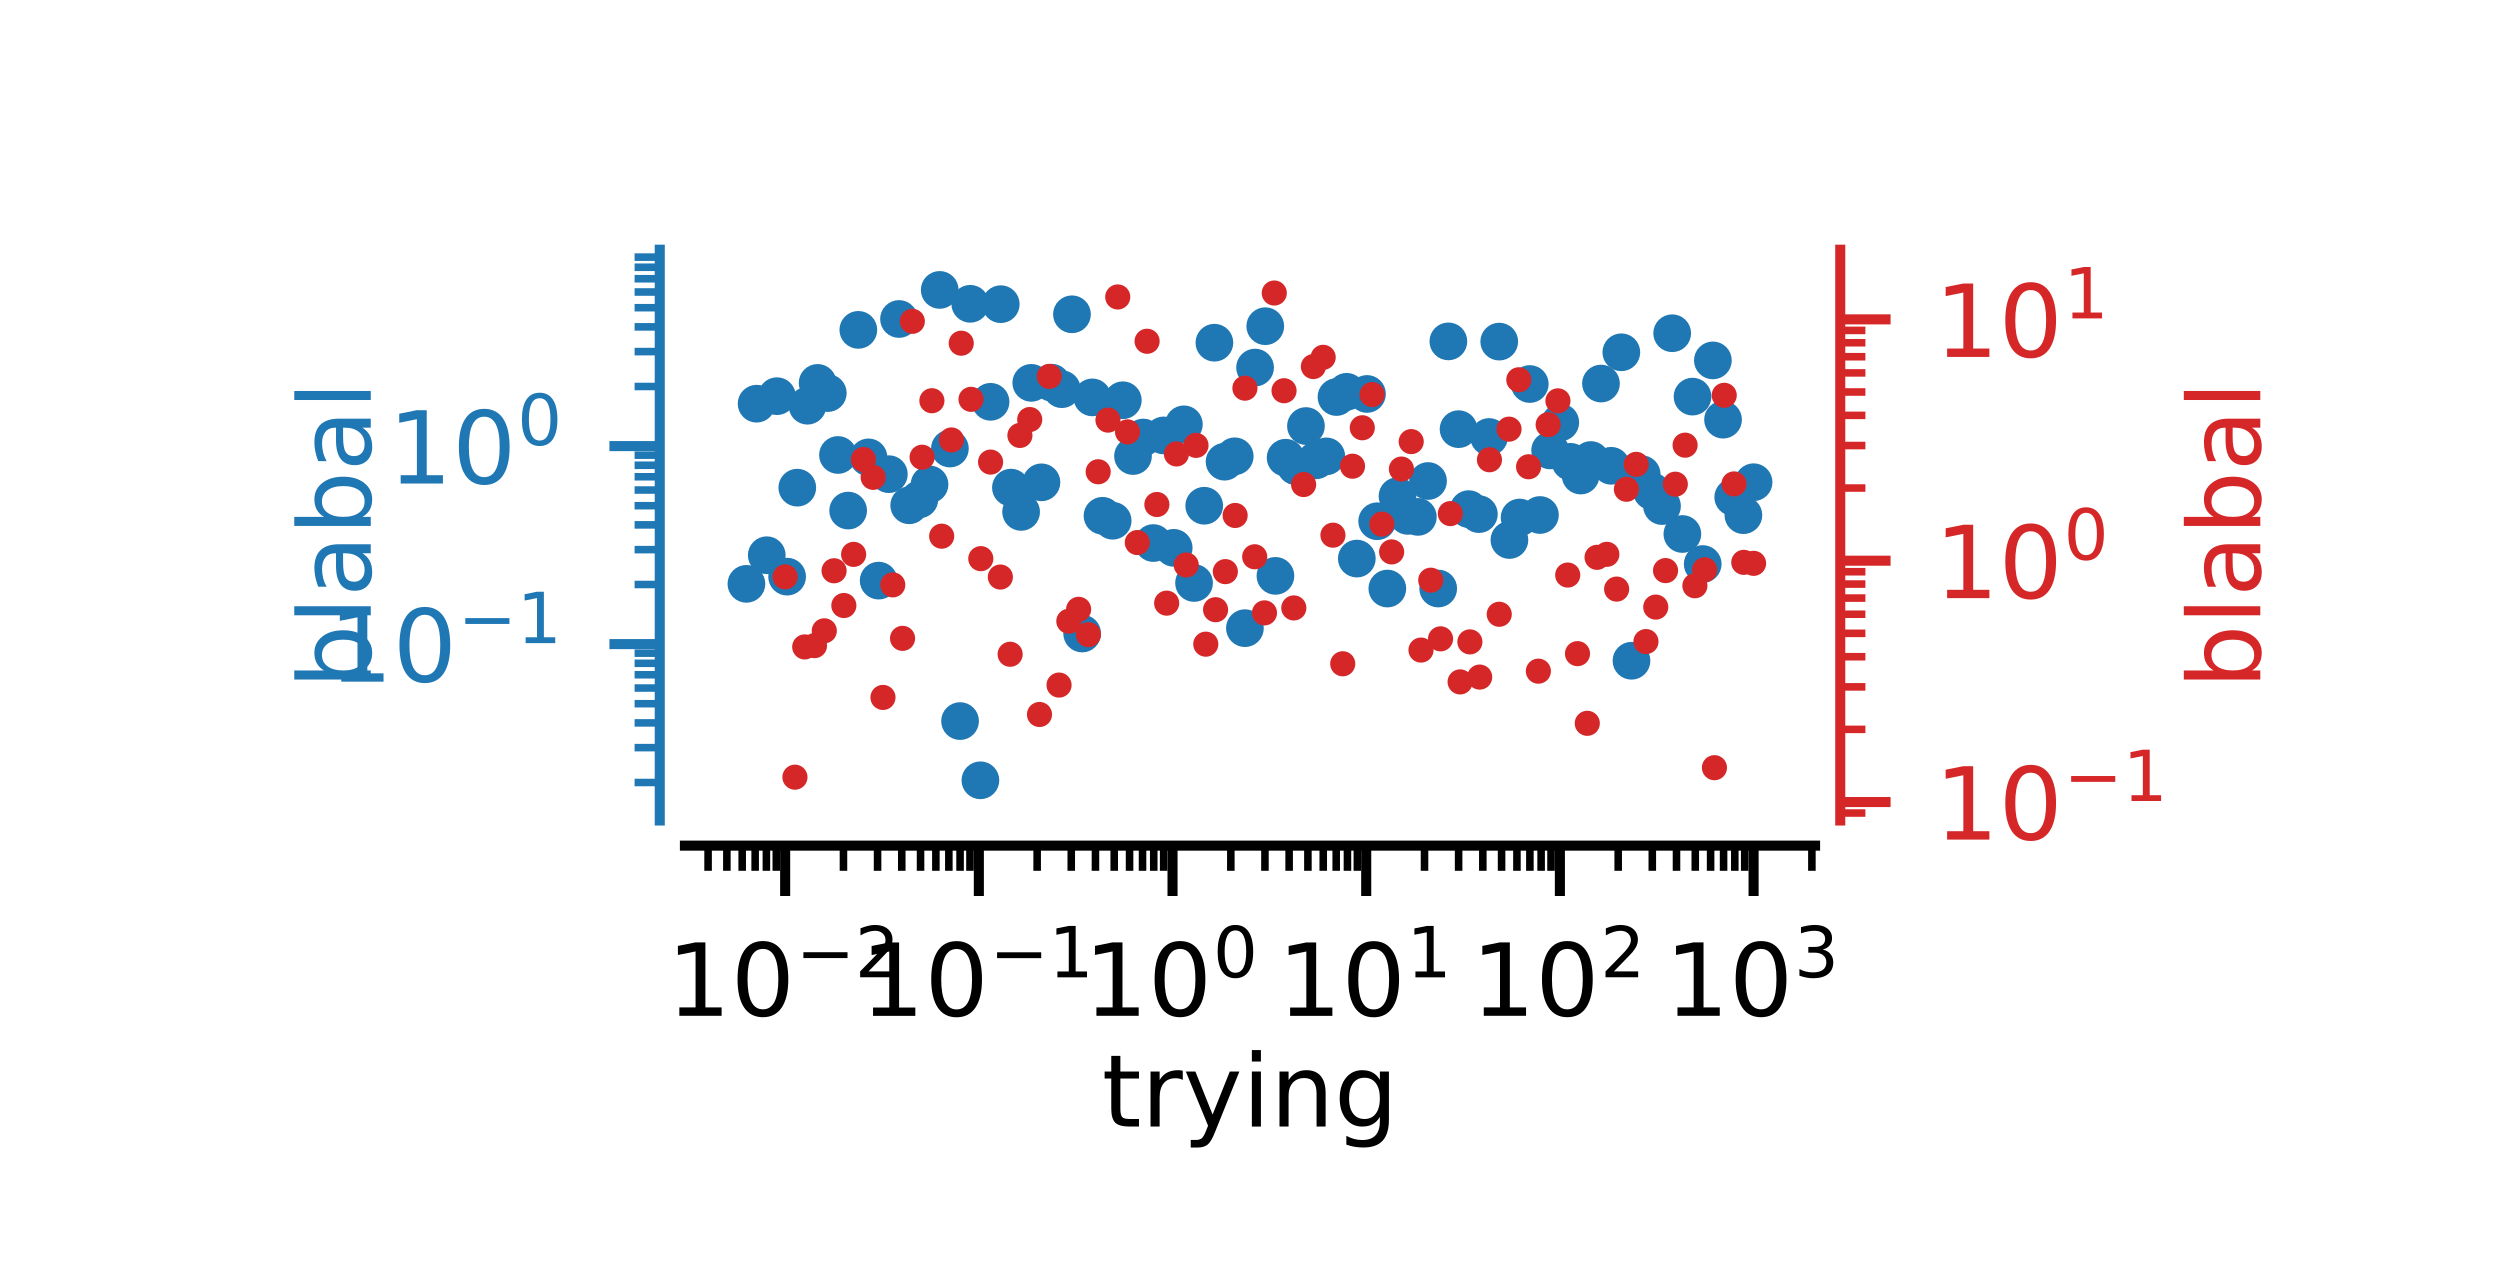 <?xml version="1.0" encoding="utf-8" standalone="no"?>
<!DOCTYPE svg PUBLIC "-//W3C//DTD SVG 1.1//EN"
  "http://www.w3.org/Graphics/SVG/1.1/DTD/svg11.dtd">
<!-- Created with matplotlib (https://matplotlib.org/) -->
<svg height="102.047pt" version="1.1" viewBox="0 0 198.652 102.047" width="198.652pt" xmlns="http://www.w3.org/2000/svg" xmlns:xlink="http://www.w3.org/1999/xlink">
 <defs>
  <style type="text/css">
*{stroke-linecap:butt;stroke-linejoin:round;}
  </style>
 </defs>
 <g id="figure_1">
  <g id="patch_1">
   <path d="M 0 102.047 
L 198.652 102.047 
L 198.652 0 
L 0 0 
z
" style="fill:#ffffff;"/>
  </g>
  <g id="axes_1">
   <g id="patch_2">
    <path d="M 54.425 65.197 
L 144.227 65.197 
L 144.227 19.843 
L 54.425 19.843 
z
" style="fill:#ffffff;"/>
   </g>
   <g id="matplotlib.axis_1">
    <g id="xtick_1">
     <g id="line2d_1">
      <defs>
       <path d="M 0 0 
L 0 4 
" id="m42b77b28a2" style="stroke:#000000;stroke-width:0.8;"/>
      </defs>
      <g>
       <use style="stroke:#000000;stroke-width:0.8;" x="62.389" xlink:href="#m42b77b28a2" y="67.197"/>
      </g>
     </g>
     <g id="text_1">
      <!-- $10^{-2}$ -->
      <defs>
       <path d="M 12.406 8.297 
L 28.516 8.297 
L 28.516 63.922 
L 10.984 60.406 
L 10.984 69.391 
L 28.422 72.906 
L 38.281 72.906 
L 38.281 8.297 
L 54.391 8.297 
L 54.391 0 
L 12.406 0 
z
" id="DejaVuSans-49"/>
       <path d="M 31.781 66.406 
Q 24.172 66.406 20.328 58.906 
Q 16.5 51.422 16.5 36.375 
Q 16.5 21.391 20.328 13.891 
Q 24.172 6.391 31.781 6.391 
Q 39.453 6.391 43.281 13.891 
Q 47.125 21.391 47.125 36.375 
Q 47.125 51.422 43.281 58.906 
Q 39.453 66.406 31.781 66.406 
z
M 31.781 74.219 
Q 44.047 74.219 50.516 64.516 
Q 56.984 54.828 56.984 36.375 
Q 56.984 17.969 50.516 8.266 
Q 44.047 -1.422 31.781 -1.422 
Q 19.531 -1.422 13.062 8.266 
Q 6.594 17.969 6.594 36.375 
Q 6.594 54.828 13.062 64.516 
Q 19.531 74.219 31.781 74.219 
z
" id="DejaVuSans-48"/>
       <path d="M 10.594 35.5 
L 73.188 35.5 
L 73.188 27.203 
L 10.594 27.203 
z
" id="DejaVuSans-8722"/>
       <path d="M 19.188 8.297 
L 53.609 8.297 
L 53.609 0 
L 7.328 0 
L 7.328 8.297 
Q 12.938 14.109 22.625 23.891 
Q 32.328 33.688 34.812 36.531 
Q 39.547 41.844 41.422 45.531 
Q 43.312 49.219 43.312 52.781 
Q 43.312 58.594 39.234 62.25 
Q 35.156 65.922 28.609 65.922 
Q 23.969 65.922 18.812 64.312 
Q 13.672 62.703 7.812 59.422 
L 7.812 69.391 
Q 13.766 71.781 18.938 73 
Q 24.125 74.219 28.422 74.219 
Q 39.75 74.219 46.484 68.547 
Q 53.219 62.891 53.219 53.422 
Q 53.219 48.922 51.531 44.891 
Q 49.859 40.875 45.406 35.406 
Q 44.188 33.984 37.641 27.219 
Q 31.109 20.453 19.188 8.297 
z
" id="DejaVuSans-50"/>
      </defs>
      <g transform="translate(52.989 80.776)scale(0.08 -0.08)">
       <use transform="translate(0 0.766)" xlink:href="#DejaVuSans-49"/>
       <use transform="translate(63.623 0.766)" xlink:href="#DejaVuSans-48"/>
       <use transform="translate(128.203 39.047)scale(0.7)" xlink:href="#DejaVuSans-8722"/>
       <use transform="translate(186.855 39.047)scale(0.7)" xlink:href="#DejaVuSans-50"/>
      </g>
     </g>
    </g>
    <g id="xtick_2">
     <g id="line2d_2">
      <g>
       <use style="stroke:#000000;stroke-width:0.8;" x="77.78" xlink:href="#m42b77b28a2" y="67.197"/>
      </g>
     </g>
     <g id="text_2">
      <!-- $10^{-1}$ -->
      <g transform="translate(68.38 80.776)scale(0.08 -0.08)">
       <use transform="translate(0 0.684)" xlink:href="#DejaVuSans-49"/>
       <use transform="translate(63.623 0.684)" xlink:href="#DejaVuSans-48"/>
       <use transform="translate(128.203 38.966)scale(0.7)" xlink:href="#DejaVuSans-8722"/>
       <use transform="translate(186.855 38.966)scale(0.7)" xlink:href="#DejaVuSans-49"/>
      </g>
     </g>
    </g>
    <g id="xtick_3">
     <g id="line2d_3">
      <g>
       <use style="stroke:#000000;stroke-width:0.8;" x="93.17" xlink:href="#m42b77b28a2" y="67.197"/>
      </g>
     </g>
     <g id="text_3">
      <!-- $10^{0}$ -->
      <g transform="translate(86.13 80.776)scale(0.08 -0.08)">
       <use transform="translate(0 0.766)" xlink:href="#DejaVuSans-49"/>
       <use transform="translate(63.623 0.766)" xlink:href="#DejaVuSans-48"/>
       <use transform="translate(128.203 39.047)scale(0.7)" xlink:href="#DejaVuSans-48"/>
      </g>
     </g>
    </g>
    <g id="xtick_4">
     <g id="line2d_4">
      <g>
       <use style="stroke:#000000;stroke-width:0.8;" x="108.56" xlink:href="#m42b77b28a2" y="67.197"/>
      </g>
     </g>
     <g id="text_4">
      <!-- $10^{1}$ -->
      <g transform="translate(101.52 80.776)scale(0.08 -0.08)">
       <use transform="translate(0 0.684)" xlink:href="#DejaVuSans-49"/>
       <use transform="translate(63.623 0.684)" xlink:href="#DejaVuSans-48"/>
       <use transform="translate(128.203 38.966)scale(0.7)" xlink:href="#DejaVuSans-49"/>
      </g>
     </g>
    </g>
    <g id="xtick_5">
     <g id="line2d_5">
      <g>
       <use style="stroke:#000000;stroke-width:0.8;" x="123.95" xlink:href="#m42b77b28a2" y="67.197"/>
      </g>
     </g>
     <g id="text_5">
      <!-- $10^{2}$ -->
      <g transform="translate(116.91 80.776)scale(0.08 -0.08)">
       <use transform="translate(0 0.766)" xlink:href="#DejaVuSans-49"/>
       <use transform="translate(63.623 0.766)" xlink:href="#DejaVuSans-48"/>
       <use transform="translate(128.203 39.047)scale(0.7)" xlink:href="#DejaVuSans-50"/>
      </g>
     </g>
    </g>
    <g id="xtick_6">
     <g id="line2d_6">
      <g>
       <use style="stroke:#000000;stroke-width:0.8;" x="139.341" xlink:href="#m42b77b28a2" y="67.197"/>
      </g>
     </g>
     <g id="text_6">
      <!-- $10^{3}$ -->
      <defs>
       <path d="M 40.578 39.312 
Q 47.656 37.797 51.625 33 
Q 55.609 28.219 55.609 21.188 
Q 55.609 10.406 48.188 4.484 
Q 40.766 -1.422 27.094 -1.422 
Q 22.516 -1.422 17.656 -0.516 
Q 12.797 0.391 7.625 2.203 
L 7.625 11.719 
Q 11.719 9.328 16.594 8.109 
Q 21.484 6.891 26.812 6.891 
Q 36.078 6.891 40.938 10.547 
Q 45.797 14.203 45.797 21.188 
Q 45.797 27.641 41.281 31.266 
Q 36.766 34.906 28.719 34.906 
L 20.219 34.906 
L 20.219 43.016 
L 29.109 43.016 
Q 36.375 43.016 40.234 45.922 
Q 44.094 48.828 44.094 54.297 
Q 44.094 59.906 40.109 62.906 
Q 36.141 65.922 28.719 65.922 
Q 24.656 65.922 20.016 65.031 
Q 15.375 64.156 9.812 62.312 
L 9.812 71.094 
Q 15.438 72.656 20.344 73.438 
Q 25.25 74.219 29.594 74.219 
Q 40.828 74.219 47.359 69.109 
Q 53.906 64.016 53.906 55.328 
Q 53.906 49.266 50.438 45.094 
Q 46.969 40.922 40.578 39.312 
z
" id="DejaVuSans-51"/>
      </defs>
      <g transform="translate(132.301 80.776)scale(0.08 -0.08)">
       <use transform="translate(0 0.766)" xlink:href="#DejaVuSans-49"/>
       <use transform="translate(63.623 0.766)" xlink:href="#DejaVuSans-48"/>
       <use transform="translate(128.203 39.047)scale(0.7)" xlink:href="#DejaVuSans-51"/>
      </g>
     </g>
    </g>
    <g id="xtick_7">
     <g id="line2d_7">
      <defs>
       <path d="M 0 0 
L 0 2 
" id="m2282dc7597" style="stroke:#000000;stroke-width:0.6;"/>
      </defs>
      <g>
       <use style="stroke:#000000;stroke-width:0.6;" x="56.265" xlink:href="#m2282dc7597" y="67.197"/>
      </g>
     </g>
    </g>
    <g id="xtick_8">
     <g id="line2d_8">
      <g>
       <use style="stroke:#000000;stroke-width:0.6;" x="57.757" xlink:href="#m2282dc7597" y="67.197"/>
      </g>
     </g>
    </g>
    <g id="xtick_9">
     <g id="line2d_9">
      <g>
       <use style="stroke:#000000;stroke-width:0.6;" x="58.975" xlink:href="#m2282dc7597" y="67.197"/>
      </g>
     </g>
    </g>
    <g id="xtick_10">
     <g id="line2d_10">
      <g>
       <use style="stroke:#000000;stroke-width:0.6;" x="60.005" xlink:href="#m2282dc7597" y="67.197"/>
      </g>
     </g>
    </g>
    <g id="xtick_11">
     <g id="line2d_11">
      <g>
       <use style="stroke:#000000;stroke-width:0.6;" x="60.898" xlink:href="#m2282dc7597" y="67.197"/>
      </g>
     </g>
    </g>
    <g id="xtick_12">
     <g id="line2d_12">
      <g>
       <use style="stroke:#000000;stroke-width:0.6;" x="61.685" xlink:href="#m2282dc7597" y="67.197"/>
      </g>
     </g>
    </g>
    <g id="xtick_13">
     <g id="line2d_13">
      <g>
       <use style="stroke:#000000;stroke-width:0.6;" x="67.022" xlink:href="#m2282dc7597" y="67.197"/>
      </g>
     </g>
    </g>
    <g id="xtick_14">
     <g id="line2d_14">
      <g>
       <use style="stroke:#000000;stroke-width:0.6;" x="69.732" xlink:href="#m2282dc7597" y="67.197"/>
      </g>
     </g>
    </g>
    <g id="xtick_15">
     <g id="line2d_15">
      <g>
       <use style="stroke:#000000;stroke-width:0.6;" x="71.655" xlink:href="#m2282dc7597" y="67.197"/>
      </g>
     </g>
    </g>
    <g id="xtick_16">
     <g id="line2d_16">
      <g>
       <use style="stroke:#000000;stroke-width:0.6;" x="73.147" xlink:href="#m2282dc7597" y="67.197"/>
      </g>
     </g>
    </g>
    <g id="xtick_17">
     <g id="line2d_17">
      <g>
       <use style="stroke:#000000;stroke-width:0.6;" x="74.365" xlink:href="#m2282dc7597" y="67.197"/>
      </g>
     </g>
    </g>
    <g id="xtick_18">
     <g id="line2d_18">
      <g>
       <use style="stroke:#000000;stroke-width:0.6;" x="75.396" xlink:href="#m2282dc7597" y="67.197"/>
      </g>
     </g>
    </g>
    <g id="xtick_19">
     <g id="line2d_19">
      <g>
       <use style="stroke:#000000;stroke-width:0.6;" x="76.288" xlink:href="#m2282dc7597" y="67.197"/>
      </g>
     </g>
    </g>
    <g id="xtick_20">
     <g id="line2d_20">
      <g>
       <use style="stroke:#000000;stroke-width:0.6;" x="77.075" xlink:href="#m2282dc7597" y="67.197"/>
      </g>
     </g>
    </g>
    <g id="xtick_21">
     <g id="line2d_21">
      <g>
       <use style="stroke:#000000;stroke-width:0.6;" x="82.413" xlink:href="#m2282dc7597" y="67.197"/>
      </g>
     </g>
    </g>
    <g id="xtick_22">
     <g id="line2d_22">
      <g>
       <use style="stroke:#000000;stroke-width:0.6;" x="85.123" xlink:href="#m2282dc7597" y="67.197"/>
      </g>
     </g>
    </g>
    <g id="xtick_23">
     <g id="line2d_23">
      <g>
       <use style="stroke:#000000;stroke-width:0.6;" x="87.046" xlink:href="#m2282dc7597" y="67.197"/>
      </g>
     </g>
    </g>
    <g id="xtick_24">
     <g id="line2d_24">
      <g>
       <use style="stroke:#000000;stroke-width:0.6;" x="88.537" xlink:href="#m2282dc7597" y="67.197"/>
      </g>
     </g>
    </g>
    <g id="xtick_25">
     <g id="line2d_25">
      <g>
       <use style="stroke:#000000;stroke-width:0.6;" x="89.756" xlink:href="#m2282dc7597" y="67.197"/>
      </g>
     </g>
    </g>
    <g id="xtick_26">
     <g id="line2d_26">
      <g>
       <use style="stroke:#000000;stroke-width:0.6;" x="90.786" xlink:href="#m2282dc7597" y="67.197"/>
      </g>
     </g>
    </g>
    <g id="xtick_27">
     <g id="line2d_27">
      <g>
       <use style="stroke:#000000;stroke-width:0.6;" x="91.678" xlink:href="#m2282dc7597" y="67.197"/>
      </g>
     </g>
    </g>
    <g id="xtick_28">
     <g id="line2d_28">
      <g>
       <use style="stroke:#000000;stroke-width:0.6;" x="92.466" xlink:href="#m2282dc7597" y="67.197"/>
      </g>
     </g>
    </g>
    <g id="xtick_29">
     <g id="line2d_29">
      <g>
       <use style="stroke:#000000;stroke-width:0.6;" x="97.803" xlink:href="#m2282dc7597" y="67.197"/>
      </g>
     </g>
    </g>
    <g id="xtick_30">
     <g id="line2d_30">
      <g>
       <use style="stroke:#000000;stroke-width:0.6;" x="100.513" xlink:href="#m2282dc7597" y="67.197"/>
      </g>
     </g>
    </g>
    <g id="xtick_31">
     <g id="line2d_31">
      <g>
       <use style="stroke:#000000;stroke-width:0.6;" x="102.436" xlink:href="#m2282dc7597" y="67.197"/>
      </g>
     </g>
    </g>
    <g id="xtick_32">
     <g id="line2d_32">
      <g>
       <use style="stroke:#000000;stroke-width:0.6;" x="103.927" xlink:href="#m2282dc7597" y="67.197"/>
      </g>
     </g>
    </g>
    <g id="xtick_33">
     <g id="line2d_33">
      <g>
       <use style="stroke:#000000;stroke-width:0.6;" x="105.146" xlink:href="#m2282dc7597" y="67.197"/>
      </g>
     </g>
    </g>
    <g id="xtick_34">
     <g id="line2d_34">
      <g>
       <use style="stroke:#000000;stroke-width:0.6;" x="106.176" xlink:href="#m2282dc7597" y="67.197"/>
      </g>
     </g>
    </g>
    <g id="xtick_35">
     <g id="line2d_35">
      <g>
       <use style="stroke:#000000;stroke-width:0.6;" x="107.069" xlink:href="#m2282dc7597" y="67.197"/>
      </g>
     </g>
    </g>
    <g id="xtick_36">
     <g id="line2d_36">
      <g>
       <use style="stroke:#000000;stroke-width:0.6;" x="107.856" xlink:href="#m2282dc7597" y="67.197"/>
      </g>
     </g>
    </g>
    <g id="xtick_37">
     <g id="line2d_37">
      <g>
       <use style="stroke:#000000;stroke-width:0.6;" x="113.193" xlink:href="#m2282dc7597" y="67.197"/>
      </g>
     </g>
    </g>
    <g id="xtick_38">
     <g id="line2d_38">
      <g>
       <use style="stroke:#000000;stroke-width:0.6;" x="115.903" xlink:href="#m2282dc7597" y="67.197"/>
      </g>
     </g>
    </g>
    <g id="xtick_39">
     <g id="line2d_39">
      <g>
       <use style="stroke:#000000;stroke-width:0.6;" x="117.826" xlink:href="#m2282dc7597" y="67.197"/>
      </g>
     </g>
    </g>
    <g id="xtick_40">
     <g id="line2d_40">
      <g>
       <use style="stroke:#000000;stroke-width:0.6;" x="119.317" xlink:href="#m2282dc7597" y="67.197"/>
      </g>
     </g>
    </g>
    <g id="xtick_41">
     <g id="line2d_41">
      <g>
       <use style="stroke:#000000;stroke-width:0.6;" x="120.536" xlink:href="#m2282dc7597" y="67.197"/>
      </g>
     </g>
    </g>
    <g id="xtick_42">
     <g id="line2d_42">
      <g>
       <use style="stroke:#000000;stroke-width:0.6;" x="121.566" xlink:href="#m2282dc7597" y="67.197"/>
      </g>
     </g>
    </g>
    <g id="xtick_43">
     <g id="line2d_43">
      <g>
       <use style="stroke:#000000;stroke-width:0.6;" x="122.459" xlink:href="#m2282dc7597" y="67.197"/>
      </g>
     </g>
    </g>
    <g id="xtick_44">
     <g id="line2d_44">
      <g>
       <use style="stroke:#000000;stroke-width:0.6;" x="123.246" xlink:href="#m2282dc7597" y="67.197"/>
      </g>
     </g>
    </g>
    <g id="xtick_45">
     <g id="line2d_45">
      <g>
       <use style="stroke:#000000;stroke-width:0.6;" x="128.583" xlink:href="#m2282dc7597" y="67.197"/>
      </g>
     </g>
    </g>
    <g id="xtick_46">
     <g id="line2d_46">
      <g>
       <use style="stroke:#000000;stroke-width:0.6;" x="131.293" xlink:href="#m2282dc7597" y="67.197"/>
      </g>
     </g>
    </g>
    <g id="xtick_47">
     <g id="line2d_47">
      <g>
       <use style="stroke:#000000;stroke-width:0.6;" x="133.216" xlink:href="#m2282dc7597" y="67.197"/>
      </g>
     </g>
    </g>
    <g id="xtick_48">
     <g id="line2d_48">
      <g>
       <use style="stroke:#000000;stroke-width:0.6;" x="134.708" xlink:href="#m2282dc7597" y="67.197"/>
      </g>
     </g>
    </g>
    <g id="xtick_49">
     <g id="line2d_49">
      <g>
       <use style="stroke:#000000;stroke-width:0.6;" x="135.926" xlink:href="#m2282dc7597" y="67.197"/>
      </g>
     </g>
    </g>
    <g id="xtick_50">
     <g id="line2d_50">
      <g>
       <use style="stroke:#000000;stroke-width:0.6;" x="136.957" xlink:href="#m2282dc7597" y="67.197"/>
      </g>
     </g>
    </g>
    <g id="xtick_51">
     <g id="line2d_51">
      <g>
       <use style="stroke:#000000;stroke-width:0.6;" x="137.849" xlink:href="#m2282dc7597" y="67.197"/>
      </g>
     </g>
    </g>
    <g id="xtick_52">
     <g id="line2d_52">
      <g>
       <use style="stroke:#000000;stroke-width:0.6;" x="138.636" xlink:href="#m2282dc7597" y="67.197"/>
      </g>
     </g>
    </g>
    <g id="xtick_53">
     <g id="line2d_53">
      <g>
       <use style="stroke:#000000;stroke-width:0.6;" x="143.974" xlink:href="#m2282dc7597" y="67.197"/>
      </g>
     </g>
    </g>
    <g id="text_7">
     <!-- trying -->
     <defs>
      <path d="M 18.312 70.219 
L 18.312 54.688 
L 36.812 54.688 
L 36.812 47.703 
L 18.312 47.703 
L 18.312 18.016 
Q 18.312 11.328 20.141 9.422 
Q 21.969 7.516 27.594 7.516 
L 36.812 7.516 
L 36.812 0 
L 27.594 0 
Q 17.188 0 13.234 3.875 
Q 9.281 7.766 9.281 18.016 
L 9.281 47.703 
L 2.688 47.703 
L 2.688 54.688 
L 9.281 54.688 
L 9.281 70.219 
z
" id="DejaVuSans-116"/>
      <path d="M 41.109 46.297 
Q 39.594 47.172 37.812 47.578 
Q 36.031 48 33.891 48 
Q 26.266 48 22.188 43.047 
Q 18.109 38.094 18.109 28.812 
L 18.109 0 
L 9.078 0 
L 9.078 54.688 
L 18.109 54.688 
L 18.109 46.188 
Q 20.953 51.172 25.484 53.578 
Q 30.031 56 36.531 56 
Q 37.453 56 38.578 55.875 
Q 39.703 55.766 41.062 55.516 
z
" id="DejaVuSans-114"/>
      <path d="M 32.172 -5.078 
Q 28.375 -14.844 24.75 -17.812 
Q 21.141 -20.797 15.094 -20.797 
L 7.906 -20.797 
L 7.906 -13.281 
L 13.188 -13.281 
Q 16.891 -13.281 18.938 -11.516 
Q 21 -9.766 23.484 -3.219 
L 25.094 0.875 
L 2.984 54.688 
L 12.5 54.688 
L 29.594 11.922 
L 46.688 54.688 
L 56.203 54.688 
z
" id="DejaVuSans-121"/>
      <path d="M 9.422 54.688 
L 18.406 54.688 
L 18.406 0 
L 9.422 0 
z
M 9.422 75.984 
L 18.406 75.984 
L 18.406 64.594 
L 9.422 64.594 
z
" id="DejaVuSans-105"/>
      <path d="M 54.891 33.016 
L 54.891 0 
L 45.906 0 
L 45.906 32.719 
Q 45.906 40.484 42.875 44.328 
Q 39.844 48.188 33.797 48.188 
Q 26.516 48.188 22.312 43.547 
Q 18.109 38.922 18.109 30.906 
L 18.109 0 
L 9.078 0 
L 9.078 54.688 
L 18.109 54.688 
L 18.109 46.188 
Q 21.344 51.125 25.703 53.562 
Q 30.078 56 35.797 56 
Q 45.219 56 50.047 50.172 
Q 54.891 44.344 54.891 33.016 
z
" id="DejaVuSans-110"/>
      <path d="M 45.406 27.984 
Q 45.406 37.75 41.375 43.109 
Q 37.359 48.484 30.078 48.484 
Q 22.859 48.484 18.828 43.109 
Q 14.797 37.75 14.797 27.984 
Q 14.797 18.266 18.828 12.891 
Q 22.859 7.516 30.078 7.516 
Q 37.359 7.516 41.375 12.891 
Q 45.406 18.266 45.406 27.984 
z
M 54.391 6.781 
Q 54.391 -7.172 48.188 -13.984 
Q 42 -20.797 29.203 -20.797 
Q 24.469 -20.797 20.266 -20.094 
Q 16.062 -19.391 12.109 -17.922 
L 12.109 -9.188 
Q 16.062 -11.328 19.922 -12.344 
Q 23.781 -13.375 27.781 -13.375 
Q 36.625 -13.375 41.016 -8.766 
Q 45.406 -4.156 45.406 5.172 
L 45.406 9.625 
Q 42.625 4.781 38.281 2.391 
Q 33.938 0 27.875 0 
Q 17.828 0 11.672 7.656 
Q 5.516 15.328 5.516 27.984 
Q 5.516 40.672 11.672 48.328 
Q 17.828 56 27.875 56 
Q 33.938 56 38.281 53.609 
Q 42.625 51.219 45.406 46.391 
L 45.406 54.688 
L 54.391 54.688 
z
" id="DejaVuSans-103"/>
     </defs>
     <g transform="translate(87.56 89.518)scale(0.08 -0.08)">
      <use xlink:href="#DejaVuSans-116"/>
      <use x="39.209" xlink:href="#DejaVuSans-114"/>
      <use x="80.322" xlink:href="#DejaVuSans-121"/>
      <use x="139.502" xlink:href="#DejaVuSans-105"/>
      <use x="167.285" xlink:href="#DejaVuSans-110"/>
      <use x="230.664" xlink:href="#DejaVuSans-103"/>
     </g>
    </g>
   </g>
   <g id="matplotlib.axis_2">
    <g id="ytick_1">
     <g id="line2d_54">
      <defs>
       <path d="M 0 0 
L -4 0 
" id="m9ad2c0c5bc" style="stroke:#1f77b4;stroke-width:0.8;"/>
      </defs>
      <g>
       <use style="fill:#1f77b4;stroke:#1f77b4;stroke-width:0.8;" x="52.425" xlink:href="#m9ad2c0c5bc" y="51.18"/>
      </g>
     </g>
     <g id="text_8">
      <!-- $\mathdefault{10^{-1}}$ -->
      <g style="fill:#1f77b4;" transform="translate(26.125 54.22)scale(0.08 -0.08)">
       <use transform="translate(0 0.684)" xlink:href="#DejaVuSans-49"/>
       <use transform="translate(63.623 0.684)" xlink:href="#DejaVuSans-48"/>
       <use transform="translate(128.203 38.966)scale(0.7)" xlink:href="#DejaVuSans-8722"/>
       <use transform="translate(186.855 38.966)scale(0.7)" xlink:href="#DejaVuSans-49"/>
      </g>
     </g>
    </g>
    <g id="ytick_2">
     <g id="line2d_55">
      <g>
       <use style="fill:#1f77b4;stroke:#1f77b4;stroke-width:0.8;" x="52.425" xlink:href="#m9ad2c0c5bc" y="35.446"/>
      </g>
     </g>
     <g id="text_9">
      <!-- $\mathdefault{10^{0}}$ -->
      <g style="fill:#1f77b4;" transform="translate(30.845 38.486)scale(0.08 -0.08)">
       <use transform="translate(0 0.766)" xlink:href="#DejaVuSans-49"/>
       <use transform="translate(63.623 0.766)" xlink:href="#DejaVuSans-48"/>
       <use transform="translate(128.203 39.047)scale(0.7)" xlink:href="#DejaVuSans-48"/>
      </g>
     </g>
    </g>
    <g id="ytick_3">
     <g id="line2d_56">
      <defs>
       <path d="M 0 0 
L -2 0 
" id="m88f3c1e1fd" style="stroke:#1f77b4;stroke-width:0.6;"/>
      </defs>
      <g>
       <use style="fill:#1f77b4;stroke:#1f77b4;stroke-width:0.6;" x="52.425" xlink:href="#m88f3c1e1fd" y="62.178"/>
      </g>
     </g>
    </g>
    <g id="ytick_4">
     <g id="line2d_57">
      <g>
       <use style="fill:#1f77b4;stroke:#1f77b4;stroke-width:0.6;" x="52.425" xlink:href="#m88f3c1e1fd" y="59.407"/>
      </g>
     </g>
    </g>
    <g id="ytick_5">
     <g id="line2d_58">
      <g>
       <use style="fill:#1f77b4;stroke:#1f77b4;stroke-width:0.6;" x="52.425" xlink:href="#m88f3c1e1fd" y="57.441"/>
      </g>
     </g>
    </g>
    <g id="ytick_6">
     <g id="line2d_59">
      <g>
       <use style="fill:#1f77b4;stroke:#1f77b4;stroke-width:0.6;" x="52.425" xlink:href="#m88f3c1e1fd" y="55.917"/>
      </g>
     </g>
    </g>
    <g id="ytick_7">
     <g id="line2d_60">
      <g>
       <use style="fill:#1f77b4;stroke:#1f77b4;stroke-width:0.6;" x="52.425" xlink:href="#m88f3c1e1fd" y="54.671"/>
      </g>
     </g>
    </g>
    <g id="ytick_8">
     <g id="line2d_61">
      <g>
       <use style="fill:#1f77b4;stroke:#1f77b4;stroke-width:0.6;" x="52.425" xlink:href="#m88f3c1e1fd" y="53.617"/>
      </g>
     </g>
    </g>
    <g id="ytick_9">
     <g id="line2d_62">
      <g>
       <use style="fill:#1f77b4;stroke:#1f77b4;stroke-width:0.6;" x="52.425" xlink:href="#m88f3c1e1fd" y="52.705"/>
      </g>
     </g>
    </g>
    <g id="ytick_10">
     <g id="line2d_63">
      <g>
       <use style="fill:#1f77b4;stroke:#1f77b4;stroke-width:0.6;" x="52.425" xlink:href="#m88f3c1e1fd" y="51.9"/>
      </g>
     </g>
    </g>
    <g id="ytick_11">
     <g id="line2d_64">
      <g>
       <use style="fill:#1f77b4;stroke:#1f77b4;stroke-width:0.6;" x="52.425" xlink:href="#m88f3c1e1fd" y="46.444"/>
      </g>
     </g>
    </g>
    <g id="ytick_12">
     <g id="line2d_65">
      <g>
       <use style="fill:#1f77b4;stroke:#1f77b4;stroke-width:0.6;" x="52.425" xlink:href="#m88f3c1e1fd" y="43.673"/>
      </g>
     </g>
    </g>
    <g id="ytick_13">
     <g id="line2d_66">
      <g>
       <use style="fill:#1f77b4;stroke:#1f77b4;stroke-width:0.6;" x="52.425" xlink:href="#m88f3c1e1fd" y="41.707"/>
      </g>
     </g>
    </g>
    <g id="ytick_14">
     <g id="line2d_67">
      <g>
       <use style="fill:#1f77b4;stroke:#1f77b4;stroke-width:0.6;" x="52.425" xlink:href="#m88f3c1e1fd" y="40.183"/>
      </g>
     </g>
    </g>
    <g id="ytick_15">
     <g id="line2d_68">
      <g>
       <use style="fill:#1f77b4;stroke:#1f77b4;stroke-width:0.6;" x="52.425" xlink:href="#m88f3c1e1fd" y="38.937"/>
      </g>
     </g>
    </g>
    <g id="ytick_16">
     <g id="line2d_69">
      <g>
       <use style="fill:#1f77b4;stroke:#1f77b4;stroke-width:0.6;" x="52.425" xlink:href="#m88f3c1e1fd" y="37.883"/>
      </g>
     </g>
    </g>
    <g id="ytick_17">
     <g id="line2d_70">
      <g>
       <use style="fill:#1f77b4;stroke:#1f77b4;stroke-width:0.6;" x="52.425" xlink:href="#m88f3c1e1fd" y="36.971"/>
      </g>
     </g>
    </g>
    <g id="ytick_18">
     <g id="line2d_71">
      <g>
       <use style="fill:#1f77b4;stroke:#1f77b4;stroke-width:0.6;" x="52.425" xlink:href="#m88f3c1e1fd" y="36.166"/>
      </g>
     </g>
    </g>
    <g id="ytick_19">
     <g id="line2d_72">
      <g>
       <use style="fill:#1f77b4;stroke:#1f77b4;stroke-width:0.6;" x="52.425" xlink:href="#m88f3c1e1fd" y="30.71"/>
      </g>
     </g>
    </g>
    <g id="ytick_20">
     <g id="line2d_73">
      <g>
       <use style="fill:#1f77b4;stroke:#1f77b4;stroke-width:0.6;" x="52.425" xlink:href="#m88f3c1e1fd" y="27.939"/>
      </g>
     </g>
    </g>
    <g id="ytick_21">
     <g id="line2d_74">
      <g>
       <use style="fill:#1f77b4;stroke:#1f77b4;stroke-width:0.6;" x="52.425" xlink:href="#m88f3c1e1fd" y="25.973"/>
      </g>
     </g>
    </g>
    <g id="ytick_22">
     <g id="line2d_75">
      <g>
       <use style="fill:#1f77b4;stroke:#1f77b4;stroke-width:0.6;" x="52.425" xlink:href="#m88f3c1e1fd" y="24.449"/>
      </g>
     </g>
    </g>
    <g id="ytick_23">
     <g id="line2d_76">
      <g>
       <use style="fill:#1f77b4;stroke:#1f77b4;stroke-width:0.6;" x="52.425" xlink:href="#m88f3c1e1fd" y="23.203"/>
      </g>
     </g>
    </g>
    <g id="ytick_24">
     <g id="line2d_77">
      <g>
       <use style="fill:#1f77b4;stroke:#1f77b4;stroke-width:0.6;" x="52.425" xlink:href="#m88f3c1e1fd" y="22.149"/>
      </g>
     </g>
    </g>
    <g id="ytick_25">
     <g id="line2d_78">
      <g>
       <use style="fill:#1f77b4;stroke:#1f77b4;stroke-width:0.6;" x="52.425" xlink:href="#m88f3c1e1fd" y="21.237"/>
      </g>
     </g>
    </g>
    <g id="ytick_26">
     <g id="line2d_79">
      <g>
       <use style="fill:#1f77b4;stroke:#1f77b4;stroke-width:0.6;" x="52.425" xlink:href="#m88f3c1e1fd" y="20.432"/>
      </g>
     </g>
    </g>
    <g id="text_10">
     <!-- blabal -->
     <defs>
      <path d="M 48.688 27.297 
Q 48.688 37.203 44.609 42.844 
Q 40.531 48.484 33.406 48.484 
Q 26.266 48.484 22.188 42.844 
Q 18.109 37.203 18.109 27.297 
Q 18.109 17.391 22.188 11.75 
Q 26.266 6.109 33.406 6.109 
Q 40.531 6.109 44.609 11.75 
Q 48.688 17.391 48.688 27.297 
z
M 18.109 46.391 
Q 20.953 51.266 25.266 53.625 
Q 29.594 56 35.594 56 
Q 45.562 56 51.781 48.094 
Q 58.016 40.188 58.016 27.297 
Q 58.016 14.406 51.781 6.484 
Q 45.562 -1.422 35.594 -1.422 
Q 29.594 -1.422 25.266 0.953 
Q 20.953 3.328 18.109 8.203 
L 18.109 0 
L 9.078 0 
L 9.078 75.984 
L 18.109 75.984 
z
" id="DejaVuSans-98"/>
      <path d="M 9.422 75.984 
L 18.406 75.984 
L 18.406 0 
L 9.422 0 
z
" id="DejaVuSans-108"/>
      <path d="M 34.281 27.484 
Q 23.391 27.484 19.188 25 
Q 14.984 22.516 14.984 16.5 
Q 14.984 11.719 18.141 8.906 
Q 21.297 6.109 26.703 6.109 
Q 34.188 6.109 38.703 11.406 
Q 43.219 16.703 43.219 25.484 
L 43.219 27.484 
z
M 52.203 31.203 
L 52.203 0 
L 43.219 0 
L 43.219 8.297 
Q 40.141 3.328 35.547 0.953 
Q 30.953 -1.422 24.312 -1.422 
Q 15.922 -1.422 10.953 3.297 
Q 6 8.016 6 15.922 
Q 6 25.141 12.172 29.828 
Q 18.359 34.516 30.609 34.516 
L 43.219 34.516 
L 43.219 35.406 
Q 43.219 41.609 39.141 45 
Q 35.062 48.391 27.688 48.391 
Q 23 48.391 18.547 47.266 
Q 14.109 46.141 10.016 43.891 
L 10.016 52.203 
Q 14.938 54.109 19.578 55.047 
Q 24.219 56 28.609 56 
Q 40.484 56 46.344 49.844 
Q 52.203 43.703 52.203 31.203 
z
" id="DejaVuSans-97"/>
     </defs>
     <g style="fill:#1f77b4;" transform="translate(29.461 54.723)rotate(-90)scale(0.08 -0.08)">
      <use xlink:href="#DejaVuSans-98"/>
      <use x="63.477" xlink:href="#DejaVuSans-108"/>
      <use x="91.26" xlink:href="#DejaVuSans-97"/>
      <use x="152.539" xlink:href="#DejaVuSans-98"/>
      <use x="216.016" xlink:href="#DejaVuSans-97"/>
      <use x="277.295" xlink:href="#DejaVuSans-108"/>
     </g>
    </g>
   </g>
   <g id="line2d_80">
    <defs>
     <path d="M 0 1 
C 0.265 1 0.52 0.895 0.707 0.707 
C 0.895 0.52 1 0.265 1 0 
C 1 -0.265 0.895 -0.52 0.707 -0.707 
C 0.52 -0.895 0.265 -1 0 -1 
C -0.265 -1 -0.52 -0.895 -0.707 -0.707 
C -0.895 -0.52 -1 -0.265 -1 0 
C -1 0.265 -0.895 0.52 -0.707 0.707 
C -0.52 0.895 -0.265 1 0 1 
z
" id="ma9cd3c566c" style="stroke:#1f77b4;"/>
    </defs>
    <g clip-path="url(#pfd78fabc8c)">
     <use style="fill:#1f77b4;stroke:#1f77b4;" x="59.311" xlink:href="#ma9cd3c566c" y="46.392"/>
     <use style="fill:#1f77b4;stroke:#1f77b4;" x="60.12" xlink:href="#ma9cd3c566c" y="32.078"/>
     <use style="fill:#1f77b4;stroke:#1f77b4;" x="60.928" xlink:href="#ma9cd3c566c" y="44.119"/>
     <use style="fill:#1f77b4;stroke:#1f77b4;" x="61.737" xlink:href="#ma9cd3c566c" y="31.481"/>
     <use style="fill:#1f77b4;stroke:#1f77b4;" x="62.545" xlink:href="#ma9cd3c566c" y="45.82"/>
     <use style="fill:#1f77b4;stroke:#1f77b4;" x="63.353" xlink:href="#ma9cd3c566c" y="38.75"/>
     <use style="fill:#1f77b4;stroke:#1f77b4;" x="64.162" xlink:href="#ma9cd3c566c" y="32.238"/>
     <use style="fill:#1f77b4;stroke:#1f77b4;" x="64.97" xlink:href="#ma9cd3c566c" y="30.426"/>
     <use style="fill:#1f77b4;stroke:#1f77b4;" x="65.778" xlink:href="#ma9cd3c566c" y="31.234"/>
     <use style="fill:#1f77b4;stroke:#1f77b4;" x="66.587" xlink:href="#ma9cd3c566c" y="36.153"/>
     <use style="fill:#1f77b4;stroke:#1f77b4;" x="67.395" xlink:href="#ma9cd3c566c" y="40.571"/>
     <use style="fill:#1f77b4;stroke:#1f77b4;" x="68.204" xlink:href="#ma9cd3c566c" y="26.212"/>
     <use style="fill:#1f77b4;stroke:#1f77b4;" x="69.012" xlink:href="#ma9cd3c566c" y="36.344"/>
     <use style="fill:#1f77b4;stroke:#1f77b4;" x="69.82" xlink:href="#ma9cd3c566c" y="46.137"/>
     <use style="fill:#1f77b4;stroke:#1f77b4;" x="70.629" xlink:href="#ma9cd3c566c" y="37.678"/>
     <use style="fill:#1f77b4;stroke:#1f77b4;" x="71.437" xlink:href="#ma9cd3c566c" y="25.347"/>
     <use style="fill:#1f77b4;stroke:#1f77b4;" x="72.245" xlink:href="#ma9cd3c566c" y="40.151"/>
     <use style="fill:#1f77b4;stroke:#1f77b4;" x="73.054" xlink:href="#ma9cd3c566c" y="39.68"/>
     <use style="fill:#1f77b4;stroke:#1f77b4;" x="73.862" xlink:href="#ma9cd3c566c" y="38.492"/>
     <use style="fill:#1f77b4;stroke:#1f77b4;" x="74.671" xlink:href="#ma9cd3c566c" y="23.037"/>
     <use style="fill:#1f77b4;stroke:#1f77b4;" x="75.479" xlink:href="#ma9cd3c566c" y="35.642"/>
     <use style="fill:#1f77b4;stroke:#1f77b4;" x="76.287" xlink:href="#ma9cd3c566c" y="57.298"/>
     <use style="fill:#1f77b4;stroke:#1f77b4;" x="77.096" xlink:href="#ma9cd3c566c" y="24.141"/>
     <use style="fill:#1f77b4;stroke:#1f77b4;" x="77.904" xlink:href="#ma9cd3c566c" y="62.003"/>
     <use style="fill:#1f77b4;stroke:#1f77b4;" x="78.712" xlink:href="#ma9cd3c566c" y="31.928"/>
     <use style="fill:#1f77b4;stroke:#1f77b4;" x="79.521" xlink:href="#ma9cd3c566c" y="24.171"/>
     <use style="fill:#1f77b4;stroke:#1f77b4;" x="80.329" xlink:href="#ma9cd3c566c" y="38.747"/>
     <use style="fill:#1f77b4;stroke:#1f77b4;" x="81.138" xlink:href="#ma9cd3c566c" y="40.677"/>
     <use style="fill:#1f77b4;stroke:#1f77b4;" x="81.946" xlink:href="#ma9cd3c566c" y="30.421"/>
     <use style="fill:#1f77b4;stroke:#1f77b4;" x="82.754" xlink:href="#ma9cd3c566c" y="38.326"/>
     <use style="fill:#1f77b4;stroke:#1f77b4;" x="83.563" xlink:href="#ma9cd3c566c" y="30.409"/>
     <use style="fill:#1f77b4;stroke:#1f77b4;" x="84.371" xlink:href="#ma9cd3c566c" y="30.925"/>
     <use style="fill:#1f77b4;stroke:#1f77b4;" x="85.179" xlink:href="#ma9cd3c566c" y="24.974"/>
     <use style="fill:#1f77b4;stroke:#1f77b4;" x="85.988" xlink:href="#ma9cd3c566c" y="50.34"/>
     <use style="fill:#1f77b4;stroke:#1f77b4;" x="86.796" xlink:href="#ma9cd3c566c" y="31.577"/>
     <use style="fill:#1f77b4;stroke:#1f77b4;" x="87.605" xlink:href="#ma9cd3c566c" y="40.985"/>
     <use style="fill:#1f77b4;stroke:#1f77b4;" x="88.413" xlink:href="#ma9cd3c566c" y="41.378"/>
     <use style="fill:#1f77b4;stroke:#1f77b4;" x="89.221" xlink:href="#ma9cd3c566c" y="31.805"/>
     <use style="fill:#1f77b4;stroke:#1f77b4;" x="90.03" xlink:href="#ma9cd3c566c" y="36.237"/>
     <use style="fill:#1f77b4;stroke:#1f77b4;" x="90.838" xlink:href="#ma9cd3c566c" y="34.766"/>
     <use style="fill:#1f77b4;stroke:#1f77b4;" x="91.646" xlink:href="#ma9cd3c566c" y="43.151"/>
     <use style="fill:#1f77b4;stroke:#1f77b4;" x="92.455" xlink:href="#ma9cd3c566c" y="34.599"/>
     <use style="fill:#1f77b4;stroke:#1f77b4;" x="93.263" xlink:href="#ma9cd3c566c" y="43.532"/>
     <use style="fill:#1f77b4;stroke:#1f77b4;" x="94.072" xlink:href="#ma9cd3c566c" y="33.718"/>
     <use style="fill:#1f77b4;stroke:#1f77b4;" x="94.88" xlink:href="#ma9cd3c566c" y="46.324"/>
     <use style="fill:#1f77b4;stroke:#1f77b4;" x="95.688" xlink:href="#ma9cd3c566c" y="40.187"/>
     <use style="fill:#1f77b4;stroke:#1f77b4;" x="96.497" xlink:href="#ma9cd3c566c" y="27.232"/>
     <use style="fill:#1f77b4;stroke:#1f77b4;" x="97.305" xlink:href="#ma9cd3c566c" y="36.687"/>
     <use style="fill:#1f77b4;stroke:#1f77b4;" x="98.113" xlink:href="#ma9cd3c566c" y="36.258"/>
     <use style="fill:#1f77b4;stroke:#1f77b4;" x="98.922" xlink:href="#ma9cd3c566c" y="49.914"/>
     <use style="fill:#1f77b4;stroke:#1f77b4;" x="99.73" xlink:href="#ma9cd3c566c" y="29.207"/>
     <use style="fill:#1f77b4;stroke:#1f77b4;" x="100.539" xlink:href="#ma9cd3c566c" y="25.92"/>
     <use style="fill:#1f77b4;stroke:#1f77b4;" x="101.347" xlink:href="#ma9cd3c566c" y="45.759"/>
     <use style="fill:#1f77b4;stroke:#1f77b4;" x="102.155" xlink:href="#ma9cd3c566c" y="36.371"/>
     <use style="fill:#1f77b4;stroke:#1f77b4;" x="102.964" xlink:href="#ma9cd3c566c" y="37.049"/>
     <use style="fill:#1f77b4;stroke:#1f77b4;" x="103.772" xlink:href="#ma9cd3c566c" y="33.854"/>
     <use style="fill:#1f77b4;stroke:#1f77b4;" x="104.58" xlink:href="#ma9cd3c566c" y="36.577"/>
     <use style="fill:#1f77b4;stroke:#1f77b4;" x="105.389" xlink:href="#ma9cd3c566c" y="36.263"/>
     <use style="fill:#1f77b4;stroke:#1f77b4;" x="106.197" xlink:href="#ma9cd3c566c" y="31.548"/>
     <use style="fill:#1f77b4;stroke:#1f77b4;" x="107.006" xlink:href="#ma9cd3c566c" y="31.133"/>
     <use style="fill:#1f77b4;stroke:#1f77b4;" x="107.814" xlink:href="#ma9cd3c566c" y="44.385"/>
     <use style="fill:#1f77b4;stroke:#1f77b4;" x="108.622" xlink:href="#ma9cd3c566c" y="31.304"/>
     <use style="fill:#1f77b4;stroke:#1f77b4;" x="109.431" xlink:href="#ma9cd3c566c" y="41.418"/>
     <use style="fill:#1f77b4;stroke:#1f77b4;" x="110.239" xlink:href="#ma9cd3c566c" y="46.766"/>
     <use style="fill:#1f77b4;stroke:#1f77b4;" x="111.047" xlink:href="#ma9cd3c566c" y="39.422"/>
     <use style="fill:#1f77b4;stroke:#1f77b4;" x="111.856" xlink:href="#ma9cd3c566c" y="40.992"/>
     <use style="fill:#1f77b4;stroke:#1f77b4;" x="112.664" xlink:href="#ma9cd3c566c" y="41.072"/>
     <use style="fill:#1f77b4;stroke:#1f77b4;" x="113.473" xlink:href="#ma9cd3c566c" y="38.222"/>
     <use style="fill:#1f77b4;stroke:#1f77b4;" x="114.281" xlink:href="#ma9cd3c566c" y="46.764"/>
     <use style="fill:#1f77b4;stroke:#1f77b4;" x="115.089" xlink:href="#ma9cd3c566c" y="27.126"/>
     <use style="fill:#1f77b4;stroke:#1f77b4;" x="115.898" xlink:href="#ma9cd3c566c" y="34.101"/>
     <use style="fill:#1f77b4;stroke:#1f77b4;" x="116.706" xlink:href="#ma9cd3c566c" y="40.455"/>
     <use style="fill:#1f77b4;stroke:#1f77b4;" x="117.514" xlink:href="#ma9cd3c566c" y="40.852"/>
     <use style="fill:#1f77b4;stroke:#1f77b4;" x="118.323" xlink:href="#ma9cd3c566c" y="34.724"/>
     <use style="fill:#1f77b4;stroke:#1f77b4;" x="119.131" xlink:href="#ma9cd3c566c" y="27.145"/>
     <use style="fill:#1f77b4;stroke:#1f77b4;" x="119.94" xlink:href="#ma9cd3c566c" y="42.909"/>
     <use style="fill:#1f77b4;stroke:#1f77b4;" x="120.748" xlink:href="#ma9cd3c566c" y="41.122"/>
     <use style="fill:#1f77b4;stroke:#1f77b4;" x="121.556" xlink:href="#ma9cd3c566c" y="30.515"/>
     <use style="fill:#1f77b4;stroke:#1f77b4;" x="122.365" xlink:href="#ma9cd3c566c" y="40.922"/>
     <use style="fill:#1f77b4;stroke:#1f77b4;" x="123.173" xlink:href="#ma9cd3c566c" y="35.79"/>
     <use style="fill:#1f77b4;stroke:#1f77b4;" x="123.981" xlink:href="#ma9cd3c566c" y="33.563"/>
     <use style="fill:#1f77b4;stroke:#1f77b4;" x="124.79" xlink:href="#ma9cd3c566c" y="36.696"/>
     <use style="fill:#1f77b4;stroke:#1f77b4;" x="125.598" xlink:href="#ma9cd3c566c" y="37.787"/>
     <use style="fill:#1f77b4;stroke:#1f77b4;" x="126.407" xlink:href="#ma9cd3c566c" y="36.553"/>
     <use style="fill:#1f77b4;stroke:#1f77b4;" x="127.215" xlink:href="#ma9cd3c566c" y="30.478"/>
     <use style="fill:#1f77b4;stroke:#1f77b4;" x="128.023" xlink:href="#ma9cd3c566c" y="37.012"/>
     <use style="fill:#1f77b4;stroke:#1f77b4;" x="128.832" xlink:href="#ma9cd3c566c" y="27.993"/>
     <use style="fill:#1f77b4;stroke:#1f77b4;" x="129.64" xlink:href="#ma9cd3c566c" y="52.504"/>
     <use style="fill:#1f77b4;stroke:#1f77b4;" x="130.448" xlink:href="#ma9cd3c566c" y="37.679"/>
     <use style="fill:#1f77b4;stroke:#1f77b4;" x="131.257" xlink:href="#ma9cd3c566c" y="39.034"/>
     <use style="fill:#1f77b4;stroke:#1f77b4;" x="132.065" xlink:href="#ma9cd3c566c" y="40.213"/>
     <use style="fill:#1f77b4;stroke:#1f77b4;" x="132.874" xlink:href="#ma9cd3c566c" y="26.479"/>
     <use style="fill:#1f77b4;stroke:#1f77b4;" x="133.682" xlink:href="#ma9cd3c566c" y="42.432"/>
     <use style="fill:#1f77b4;stroke:#1f77b4;" x="134.49" xlink:href="#ma9cd3c566c" y="31.516"/>
     <use style="fill:#1f77b4;stroke:#1f77b4;" x="135.299" xlink:href="#ma9cd3c566c" y="44.819"/>
     <use style="fill:#1f77b4;stroke:#1f77b4;" x="136.107" xlink:href="#ma9cd3c566c" y="28.638"/>
     <use style="fill:#1f77b4;stroke:#1f77b4;" x="136.915" xlink:href="#ma9cd3c566c" y="33.347"/>
     <use style="fill:#1f77b4;stroke:#1f77b4;" x="137.724" xlink:href="#ma9cd3c566c" y="39.508"/>
     <use style="fill:#1f77b4;stroke:#1f77b4;" x="138.532" xlink:href="#ma9cd3c566c" y="40.935"/>
     <use style="fill:#1f77b4;stroke:#1f77b4;" x="139.341" xlink:href="#ma9cd3c566c" y="38.318"/>
    </g>
   </g>
   <g id="line2d_81">
    <defs>
     <path d="M 0 0 
C 0 0 0 0 0 0 
C 0 0 0 0 0 0 
C 0 -0 0 -0 0 -0 
C 0 -0 0 -0 0 -0 
C -0 -0 -0 -0 -0 -0 
C -0 -0 -0 -0 -0 0 
C -0 0 -0 0 -0 0 
C -0 0 -0 0 0 0 
z
" id="m3db425e393" style="stroke:#ffffff;stroke-opacity:0.001;"/>
    </defs>
    <g clip-path="url(#pfd78fabc8c)">
     <use style="fill:#ffffff;fill-opacity:0.001;stroke:#ffffff;stroke-opacity:0.001;" x="99.326" xlink:href="#m3db425e393" y="65.197"/>
     <use style="fill:#ffffff;fill-opacity:0.001;stroke:#ffffff;stroke-opacity:0.001;" x="99.326" xlink:href="#m3db425e393" y="19.843"/>
    </g>
   </g>
   <g id="line2d_82">
    <g clip-path="url(#pfd78fabc8c)">
     <use style="fill:#ffffff;fill-opacity:0.001;stroke:#ffffff;stroke-opacity:0.001;" x="54.425" xlink:href="#m3db425e393" y="24.57"/>
     <use style="fill:#ffffff;fill-opacity:0.001;stroke:#ffffff;stroke-opacity:0.001;" x="144.227" xlink:href="#m3db425e393" y="24.57"/>
    </g>
   </g>
   <g id="patch_3">
    <path d="M 52.425 65.197 
L 52.425 19.843 
" style="fill:none;stroke:#1f77b4;stroke-linecap:square;stroke-linejoin:miter;stroke-width:0.8;"/>
   </g>
   <g id="patch_4">
    <path d="M 144.227 65.197 
L 144.227 19.843 
" style="fill:none;"/>
   </g>
   <g id="patch_5">
    <path d="M 54.425 67.197 
L 144.227 67.197 
" style="fill:none;stroke:#000000;stroke-linecap:square;stroke-linejoin:miter;stroke-width:0.8;"/>
   </g>
   <g id="patch_6">
    <path d="M 54.425 19.843 
L 144.227 19.843 
" style="fill:none;"/>
   </g>
  </g>
  <g id="axes_2">
   <g id="matplotlib.axis_3">
    <g id="ytick_27">
     <g id="line2d_83">
      <defs>
       <path d="M 0 0 
L 4 0 
" id="mafd785c51d" style="stroke:#d62728;stroke-width:0.8;"/>
      </defs>
      <g>
       <use style="fill:#d62728;stroke:#d62728;stroke-width:0.8;" x="146.227" xlink:href="#mafd785c51d" y="63.729"/>
      </g>
     </g>
     <g id="text_11">
      <!-- $\mathdefault{10^{-1}}$ -->
      <g style="fill:#d62728;" transform="translate(153.727 66.768)scale(0.08 -0.08)">
       <use transform="translate(0 0.684)" xlink:href="#DejaVuSans-49"/>
       <use transform="translate(63.623 0.684)" xlink:href="#DejaVuSans-48"/>
       <use transform="translate(128.203 38.966)scale(0.7)" xlink:href="#DejaVuSans-8722"/>
       <use transform="translate(186.855 38.966)scale(0.7)" xlink:href="#DejaVuSans-49"/>
      </g>
     </g>
    </g>
    <g id="ytick_28">
     <g id="line2d_84">
      <g>
       <use style="fill:#d62728;stroke:#d62728;stroke-width:0.8;" x="146.227" xlink:href="#mafd785c51d" y="44.553"/>
      </g>
     </g>
     <g id="text_12">
      <!-- $\mathdefault{10^{0}}$ -->
      <g style="fill:#d62728;" transform="translate(153.727 47.592)scale(0.08 -0.08)">
       <use transform="translate(0 0.766)" xlink:href="#DejaVuSans-49"/>
       <use transform="translate(63.623 0.766)" xlink:href="#DejaVuSans-48"/>
       <use transform="translate(128.203 39.047)scale(0.7)" xlink:href="#DejaVuSans-48"/>
      </g>
     </g>
    </g>
    <g id="ytick_29">
     <g id="line2d_85">
      <g>
       <use style="fill:#d62728;stroke:#d62728;stroke-width:0.8;" x="146.227" xlink:href="#mafd785c51d" y="25.376"/>
      </g>
     </g>
     <g id="text_13">
      <!-- $\mathdefault{10^{1}}$ -->
      <g style="fill:#d62728;" transform="translate(153.727 28.416)scale(0.08 -0.08)">
       <use transform="translate(0 0.684)" xlink:href="#DejaVuSans-49"/>
       <use transform="translate(63.623 0.684)" xlink:href="#DejaVuSans-48"/>
       <use transform="translate(128.203 38.966)scale(0.7)" xlink:href="#DejaVuSans-49"/>
      </g>
     </g>
    </g>
    <g id="ytick_30">
     <g id="line2d_86">
      <defs>
       <path d="M 0 0 
L 2 0 
" id="m559256a16f" style="stroke:#d62728;stroke-width:0.6;"/>
      </defs>
      <g>
       <use style="fill:#d62728;stroke:#d62728;stroke-width:0.6;" x="146.227" xlink:href="#m559256a16f" y="64.606"/>
      </g>
     </g>
    </g>
    <g id="ytick_31">
     <g id="line2d_87">
      <g>
       <use style="fill:#d62728;stroke:#d62728;stroke-width:0.6;" x="146.227" xlink:href="#m559256a16f" y="57.956"/>
      </g>
     </g>
    </g>
    <g id="ytick_32">
     <g id="line2d_88">
      <g>
       <use style="fill:#d62728;stroke:#d62728;stroke-width:0.6;" x="146.227" xlink:href="#m559256a16f" y="54.579"/>
      </g>
     </g>
    </g>
    <g id="ytick_33">
     <g id="line2d_89">
      <g>
       <use style="fill:#d62728;stroke:#d62728;stroke-width:0.6;" x="146.227" xlink:href="#m559256a16f" y="52.184"/>
      </g>
     </g>
    </g>
    <g id="ytick_34">
     <g id="line2d_90">
      <g>
       <use style="fill:#d62728;stroke:#d62728;stroke-width:0.6;" x="146.227" xlink:href="#m559256a16f" y="50.325"/>
      </g>
     </g>
    </g>
    <g id="ytick_35">
     <g id="line2d_91">
      <g>
       <use style="fill:#d62728;stroke:#d62728;stroke-width:0.6;" x="146.227" xlink:href="#m559256a16f" y="48.807"/>
      </g>
     </g>
    </g>
    <g id="ytick_36">
     <g id="line2d_92">
      <g>
       <use style="fill:#d62728;stroke:#d62728;stroke-width:0.6;" x="146.227" xlink:href="#m559256a16f" y="47.523"/>
      </g>
     </g>
    </g>
    <g id="ytick_37">
     <g id="line2d_93">
      <g>
       <use style="fill:#d62728;stroke:#d62728;stroke-width:0.6;" x="146.227" xlink:href="#m559256a16f" y="46.411"/>
      </g>
     </g>
    </g>
    <g id="ytick_38">
     <g id="line2d_94">
      <g>
       <use style="fill:#d62728;stroke:#d62728;stroke-width:0.6;" x="146.227" xlink:href="#m559256a16f" y="45.43"/>
      </g>
     </g>
    </g>
    <g id="ytick_39">
     <g id="line2d_95">
      <g>
       <use style="fill:#d62728;stroke:#d62728;stroke-width:0.6;" x="146.227" xlink:href="#m559256a16f" y="38.78"/>
      </g>
     </g>
    </g>
    <g id="ytick_40">
     <g id="line2d_96">
      <g>
       <use style="fill:#d62728;stroke:#d62728;stroke-width:0.6;" x="146.227" xlink:href="#m559256a16f" y="35.403"/>
      </g>
     </g>
    </g>
    <g id="ytick_41">
     <g id="line2d_97">
      <g>
       <use style="fill:#d62728;stroke:#d62728;stroke-width:0.6;" x="146.227" xlink:href="#m559256a16f" y="33.007"/>
      </g>
     </g>
    </g>
    <g id="ytick_42">
     <g id="line2d_98">
      <g>
       <use style="fill:#d62728;stroke:#d62728;stroke-width:0.6;" x="146.227" xlink:href="#m559256a16f" y="31.149"/>
      </g>
     </g>
    </g>
    <g id="ytick_43">
     <g id="line2d_99">
      <g>
       <use style="fill:#d62728;stroke:#d62728;stroke-width:0.6;" x="146.227" xlink:href="#m559256a16f" y="29.631"/>
      </g>
     </g>
    </g>
    <g id="ytick_44">
     <g id="line2d_100">
      <g>
       <use style="fill:#d62728;stroke:#d62728;stroke-width:0.6;" x="146.227" xlink:href="#m559256a16f" y="28.347"/>
      </g>
     </g>
    </g>
    <g id="ytick_45">
     <g id="line2d_101">
      <g>
       <use style="fill:#d62728;stroke:#d62728;stroke-width:0.6;" x="146.227" xlink:href="#m559256a16f" y="27.235"/>
      </g>
     </g>
    </g>
    <g id="ytick_46">
     <g id="line2d_102">
      <g>
       <use style="fill:#d62728;stroke:#d62728;stroke-width:0.6;" x="146.227" xlink:href="#m559256a16f" y="26.254"/>
      </g>
     </g>
    </g>
    <g id="text_14">
     <!-- blabal -->
     <g style="fill:#d62728;" transform="translate(179.606 54.723)rotate(-90)scale(0.08 -0.08)">
      <use xlink:href="#DejaVuSans-98"/>
      <use x="63.477" xlink:href="#DejaVuSans-108"/>
      <use x="91.26" xlink:href="#DejaVuSans-97"/>
      <use x="152.539" xlink:href="#DejaVuSans-98"/>
      <use x="216.016" xlink:href="#DejaVuSans-97"/>
      <use x="277.295" xlink:href="#DejaVuSans-108"/>
     </g>
    </g>
   </g>
   <g id="line2d_103">
    <defs>
     <path d="M 0 0.5 
C 0.133 0.5 0.26 0.447 0.354 0.354 
C 0.447 0.26 0.5 0.133 0.5 0 
C 0.5 -0.133 0.447 -0.26 0.354 -0.354 
C 0.26 -0.447 0.133 -0.5 0 -0.5 
C -0.133 -0.5 -0.26 -0.447 -0.354 -0.354 
C -0.447 -0.26 -0.5 -0.133 -0.5 0 
C -0.5 0.133 -0.447 0.26 -0.354 0.354 
C -0.26 0.447 -0.133 0.5 0 0.5 
z
" id="m211770435f" style="stroke:#d62728;"/>
    </defs>
    <g clip-path="url(#pfd78fabc8c)">
     <use style="fill:#d62728;stroke:#d62728;" x="62.389" xlink:href="#m211770435f" y="45.836"/>
     <use style="fill:#d62728;stroke:#d62728;" x="63.167" xlink:href="#m211770435f" y="61.755"/>
     <use style="fill:#d62728;stroke:#d62728;" x="63.944" xlink:href="#m211770435f" y="51.405"/>
     <use style="fill:#d62728;stroke:#d62728;" x="64.721" xlink:href="#m211770435f" y="51.303"/>
     <use style="fill:#d62728;stroke:#d62728;" x="65.499" xlink:href="#m211770435f" y="50.126"/>
     <use style="fill:#d62728;stroke:#d62728;" x="66.276" xlink:href="#m211770435f" y="45.354"/>
     <use style="fill:#d62728;stroke:#d62728;" x="67.053" xlink:href="#m211770435f" y="48.115"/>
     <use style="fill:#d62728;stroke:#d62728;" x="67.83" xlink:href="#m211770435f" y="44.051"/>
     <use style="fill:#d62728;stroke:#d62728;" x="68.608" xlink:href="#m211770435f" y="36.514"/>
     <use style="fill:#d62728;stroke:#d62728;" x="69.385" xlink:href="#m211770435f" y="37.931"/>
     <use style="fill:#d62728;stroke:#d62728;" x="70.162" xlink:href="#m211770435f" y="55.419"/>
     <use style="fill:#d62728;stroke:#d62728;" x="70.94" xlink:href="#m211770435f" y="46.474"/>
     <use style="fill:#d62728;stroke:#d62728;" x="71.717" xlink:href="#m211770435f" y="50.725"/>
     <use style="fill:#d62728;stroke:#d62728;" x="72.494" xlink:href="#m211770435f" y="25.532"/>
     <use style="fill:#d62728;stroke:#d62728;" x="73.271" xlink:href="#m211770435f" y="36.331"/>
     <use style="fill:#d62728;stroke:#d62728;" x="74.049" xlink:href="#m211770435f" y="31.842"/>
     <use style="fill:#d62728;stroke:#d62728;" x="74.826" xlink:href="#m211770435f" y="42.606"/>
     <use style="fill:#d62728;stroke:#d62728;" x="75.603" xlink:href="#m211770435f" y="34.959"/>
     <use style="fill:#d62728;stroke:#d62728;" x="76.381" xlink:href="#m211770435f" y="27.271"/>
     <use style="fill:#d62728;stroke:#d62728;" x="77.158" xlink:href="#m211770435f" y="31.732"/>
     <use style="fill:#d62728;stroke:#d62728;" x="77.935" xlink:href="#m211770435f" y="44.391"/>
     <use style="fill:#d62728;stroke:#d62728;" x="78.712" xlink:href="#m211770435f" y="36.718"/>
     <use style="fill:#d62728;stroke:#d62728;" x="79.49" xlink:href="#m211770435f" y="45.853"/>
     <use style="fill:#d62728;stroke:#d62728;" x="80.267" xlink:href="#m211770435f" y="51.988"/>
     <use style="fill:#d62728;stroke:#d62728;" x="81.044" xlink:href="#m211770435f" y="34.6"/>
     <use style="fill:#d62728;stroke:#d62728;" x="81.822" xlink:href="#m211770435f" y="33.338"/>
     <use style="fill:#d62728;stroke:#d62728;" x="82.599" xlink:href="#m211770435f" y="56.773"/>
     <use style="fill:#d62728;stroke:#d62728;" x="83.376" xlink:href="#m211770435f" y="29.907"/>
     <use style="fill:#d62728;stroke:#d62728;" x="84.153" xlink:href="#m211770435f" y="54.437"/>
     <use style="fill:#d62728;stroke:#d62728;" x="84.931" xlink:href="#m211770435f" y="49.363"/>
     <use style="fill:#d62728;stroke:#d62728;" x="85.708" xlink:href="#m211770435f" y="48.418"/>
     <use style="fill:#d62728;stroke:#d62728;" x="86.485" xlink:href="#m211770435f" y="50.429"/>
     <use style="fill:#d62728;stroke:#d62728;" x="87.263" xlink:href="#m211770435f" y="37.487"/>
     <use style="fill:#d62728;stroke:#d62728;" x="88.04" xlink:href="#m211770435f" y="33.382"/>
     <use style="fill:#d62728;stroke:#d62728;" x="88.817" xlink:href="#m211770435f" y="23.597"/>
     <use style="fill:#d62728;stroke:#d62728;" x="89.594" xlink:href="#m211770435f" y="34.319"/>
     <use style="fill:#d62728;stroke:#d62728;" x="90.372" xlink:href="#m211770435f" y="43.111"/>
     <use style="fill:#d62728;stroke:#d62728;" x="91.149" xlink:href="#m211770435f" y="27.117"/>
     <use style="fill:#d62728;stroke:#d62728;" x="91.926" xlink:href="#m211770435f" y="40.089"/>
     <use style="fill:#d62728;stroke:#d62728;" x="92.704" xlink:href="#m211770435f" y="47.926"/>
     <use style="fill:#d62728;stroke:#d62728;" x="93.481" xlink:href="#m211770435f" y="36.071"/>
     <use style="fill:#d62728;stroke:#d62728;" x="94.258" xlink:href="#m211770435f" y="44.894"/>
     <use style="fill:#d62728;stroke:#d62728;" x="95.035" xlink:href="#m211770435f" y="35.39"/>
     <use style="fill:#d62728;stroke:#d62728;" x="95.813" xlink:href="#m211770435f" y="51.186"/>
     <use style="fill:#d62728;stroke:#d62728;" x="96.59" xlink:href="#m211770435f" y="48.447"/>
     <use style="fill:#d62728;stroke:#d62728;" x="97.367" xlink:href="#m211770435f" y="45.422"/>
     <use style="fill:#d62728;stroke:#d62728;" x="98.145" xlink:href="#m211770435f" y="40.959"/>
     <use style="fill:#d62728;stroke:#d62728;" x="98.922" xlink:href="#m211770435f" y="30.845"/>
     <use style="fill:#d62728;stroke:#d62728;" x="99.699" xlink:href="#m211770435f" y="44.242"/>
     <use style="fill:#d62728;stroke:#d62728;" x="100.476" xlink:href="#m211770435f" y="48.7"/>
     <use style="fill:#d62728;stroke:#d62728;" x="101.254" xlink:href="#m211770435f" y="23.284"/>
     <use style="fill:#d62728;stroke:#d62728;" x="102.031" xlink:href="#m211770435f" y="31.047"/>
     <use style="fill:#d62728;stroke:#d62728;" x="102.808" xlink:href="#m211770435f" y="48.307"/>
     <use style="fill:#d62728;stroke:#d62728;" x="103.586" xlink:href="#m211770435f" y="38.501"/>
     <use style="fill:#d62728;stroke:#d62728;" x="104.363" xlink:href="#m211770435f" y="29.127"/>
     <use style="fill:#d62728;stroke:#d62728;" x="105.14" xlink:href="#m211770435f" y="28.393"/>
     <use style="fill:#d62728;stroke:#d62728;" x="105.917" xlink:href="#m211770435f" y="42.526"/>
     <use style="fill:#d62728;stroke:#d62728;" x="106.695" xlink:href="#m211770435f" y="52.744"/>
     <use style="fill:#d62728;stroke:#d62728;" x="107.472" xlink:href="#m211770435f" y="37.045"/>
     <use style="fill:#d62728;stroke:#d62728;" x="108.249" xlink:href="#m211770435f" y="33.991"/>
     <use style="fill:#d62728;stroke:#d62728;" x="109.026" xlink:href="#m211770435f" y="31.353"/>
     <use style="fill:#d62728;stroke:#d62728;" x="109.804" xlink:href="#m211770435f" y="41.647"/>
     <use style="fill:#d62728;stroke:#d62728;" x="110.581" xlink:href="#m211770435f" y="43.856"/>
     <use style="fill:#d62728;stroke:#d62728;" x="111.358" xlink:href="#m211770435f" y="37.272"/>
     <use style="fill:#d62728;stroke:#d62728;" x="112.136" xlink:href="#m211770435f" y="35.091"/>
     <use style="fill:#d62728;stroke:#d62728;" x="112.913" xlink:href="#m211770435f" y="51.655"/>
     <use style="fill:#d62728;stroke:#d62728;" x="113.69" xlink:href="#m211770435f" y="46.102"/>
     <use style="fill:#d62728;stroke:#d62728;" x="114.467" xlink:href="#m211770435f" y="50.763"/>
     <use style="fill:#d62728;stroke:#d62728;" x="115.245" xlink:href="#m211770435f" y="40.811"/>
     <use style="fill:#d62728;stroke:#d62728;" x="116.022" xlink:href="#m211770435f" y="54.184"/>
     <use style="fill:#d62728;stroke:#d62728;" x="116.799" xlink:href="#m211770435f" y="51.005"/>
     <use style="fill:#d62728;stroke:#d62728;" x="117.577" xlink:href="#m211770435f" y="53.802"/>
     <use style="fill:#d62728;stroke:#d62728;" x="118.354" xlink:href="#m211770435f" y="36.533"/>
     <use style="fill:#d62728;stroke:#d62728;" x="119.131" xlink:href="#m211770435f" y="48.81"/>
     <use style="fill:#d62728;stroke:#d62728;" x="119.908" xlink:href="#m211770435f" y="34.102"/>
     <use style="fill:#d62728;stroke:#d62728;" x="120.686" xlink:href="#m211770435f" y="30.178"/>
     <use style="fill:#d62728;stroke:#d62728;" x="121.463" xlink:href="#m211770435f" y="37.09"/>
     <use style="fill:#d62728;stroke:#d62728;" x="122.24" xlink:href="#m211770435f" y="53.331"/>
     <use style="fill:#d62728;stroke:#d62728;" x="123.018" xlink:href="#m211770435f" y="33.746"/>
     <use style="fill:#d62728;stroke:#d62728;" x="123.795" xlink:href="#m211770435f" y="31.852"/>
     <use style="fill:#d62728;stroke:#d62728;" x="124.572" xlink:href="#m211770435f" y="45.694"/>
     <use style="fill:#d62728;stroke:#d62728;" x="125.349" xlink:href="#m211770435f" y="51.939"/>
     <use style="fill:#d62728;stroke:#d62728;" x="126.127" xlink:href="#m211770435f" y="57.475"/>
     <use style="fill:#d62728;stroke:#d62728;" x="126.904" xlink:href="#m211770435f" y="44.286"/>
     <use style="fill:#d62728;stroke:#d62728;" x="127.681" xlink:href="#m211770435f" y="44.047"/>
     <use style="fill:#d62728;stroke:#d62728;" x="128.459" xlink:href="#m211770435f" y="46.81"/>
     <use style="fill:#d62728;stroke:#d62728;" x="129.236" xlink:href="#m211770435f" y="38.877"/>
     <use style="fill:#d62728;stroke:#d62728;" x="130.013" xlink:href="#m211770435f" y="36.898"/>
     <use style="fill:#d62728;stroke:#d62728;" x="130.79" xlink:href="#m211770435f" y="50.98"/>
     <use style="fill:#d62728;stroke:#d62728;" x="131.568" xlink:href="#m211770435f" y="48.24"/>
     <use style="fill:#d62728;stroke:#d62728;" x="132.345" xlink:href="#m211770435f" y="45.34"/>
     <use style="fill:#d62728;stroke:#d62728;" x="133.122" xlink:href="#m211770435f" y="38.474"/>
     <use style="fill:#d62728;stroke:#d62728;" x="133.9" xlink:href="#m211770435f" y="35.373"/>
     <use style="fill:#d62728;stroke:#d62728;" x="134.677" xlink:href="#m211770435f" y="46.544"/>
     <use style="fill:#d62728;stroke:#d62728;" x="135.454" xlink:href="#m211770435f" y="45.276"/>
     <use style="fill:#d62728;stroke:#d62728;" x="136.231" xlink:href="#m211770435f" y="61.001"/>
     <use style="fill:#d62728;stroke:#d62728;" x="137.009" xlink:href="#m211770435f" y="31.411"/>
     <use style="fill:#d62728;stroke:#d62728;" x="137.786" xlink:href="#m211770435f" y="38.453"/>
     <use style="fill:#d62728;stroke:#d62728;" x="138.563" xlink:href="#m211770435f" y="44.685"/>
     <use style="fill:#d62728;stroke:#d62728;" x="139.341" xlink:href="#m211770435f" y="44.763"/>
    </g>
   </g>
   <g id="line2d_104">
    <g clip-path="url(#pfd78fabc8c)">
     <use style="fill:#ffffff;fill-opacity:0.001;stroke:#ffffff;stroke-opacity:0.001;" x="99.326" xlink:href="#m3db425e393" y="65.197"/>
     <use style="fill:#ffffff;fill-opacity:0.001;stroke:#ffffff;stroke-opacity:0.001;" x="99.326" xlink:href="#m3db425e393" y="19.843"/>
    </g>
   </g>
   <g id="line2d_105">
    <g clip-path="url(#pfd78fabc8c)">
     <use style="fill:#ffffff;fill-opacity:0.001;stroke:#ffffff;stroke-opacity:0.001;" x="54.87" xlink:href="#m3db425e393" y="25.579"/>
     <use style="fill:#ffffff;fill-opacity:0.001;stroke:#ffffff;stroke-opacity:0.001;" x="143.782" xlink:href="#m3db425e393" y="25.579"/>
    </g>
   </g>
   <g id="patch_7">
    <path d="M 54.425 65.197 
L 54.425 19.843 
" style="fill:none;"/>
   </g>
   <g id="patch_8">
    <path d="M 146.227 65.197 
L 146.227 19.843 
" style="fill:none;stroke:#d62728;stroke-linecap:square;stroke-linejoin:miter;stroke-width:0.8;"/>
   </g>
   <g id="patch_9">
    <path d="M 54.425 65.197 
L 144.227 65.197 
" style="fill:none;"/>
   </g>
   <g id="patch_10">
    <path d="M 54.425 19.843 
L 144.227 19.843 
" style="fill:none;"/>
   </g>
  </g>
 </g>
 <defs>
  <clipPath id="pfd78fabc8c">
   <rect height="45.354" width="89.802" x="54.425" y="19.843"/>
  </clipPath>
 </defs>
</svg>
